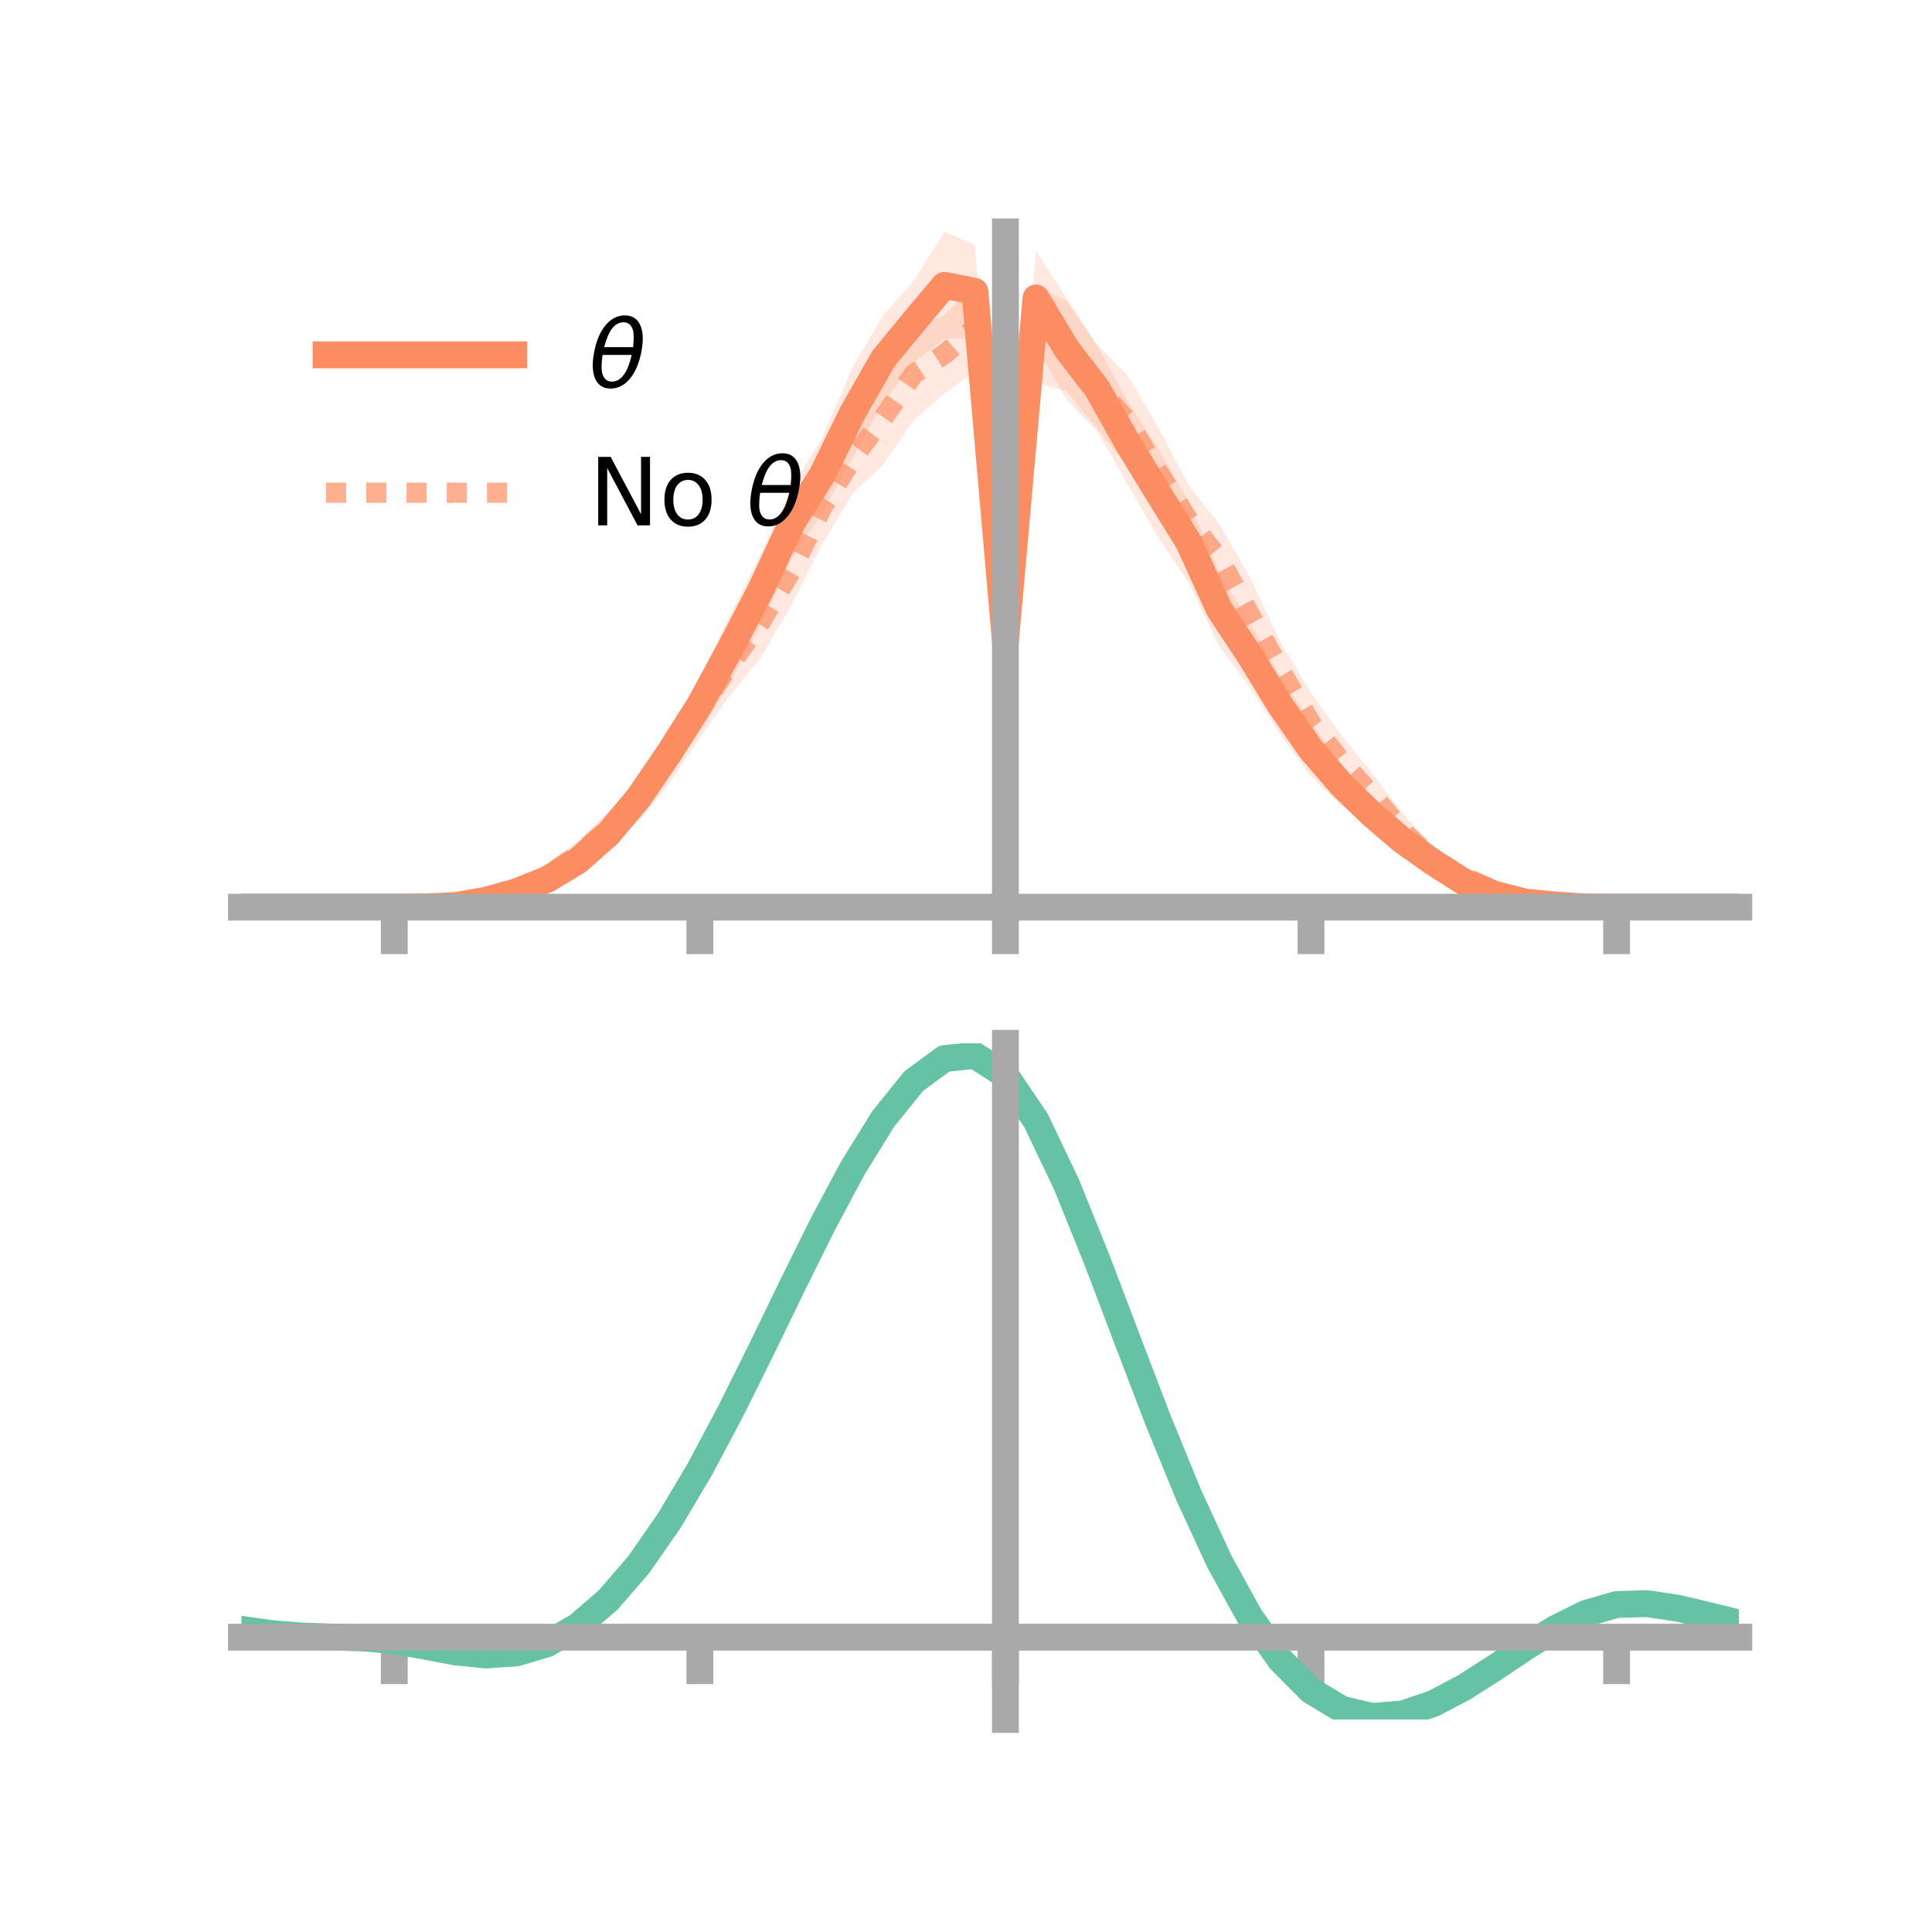 <?xml version="1.0" encoding="utf-8" standalone="no"?>
<!DOCTYPE svg PUBLIC "-//W3C//DTD SVG 1.1//EN"
  "http://www.w3.org/Graphics/SVG/1.1/DTD/svg11.dtd">
<!-- Created with matplotlib (https://matplotlib.org/) -->
<svg height="144pt" version="1.1" viewBox="0 0 144 144" width="144pt" xmlns="http://www.w3.org/2000/svg" xmlns:xlink="http://www.w3.org/1999/xlink">
 <defs>
  <style type="text/css">*{stroke-linecap:butt;stroke-linejoin:round;}</style>
 </defs>
 <g id="figure_1">
  <g id="patch_1">
   <path d="M 0 144 
L 144 144 
L 144 0 
L 0 0 
z
" style="fill:none;"/>
  </g>
  <g id="axes_1">
   <g id="patch_2">
    <path d="M 18 67.68 
L 129.6 67.68 
L 129.6 17.28 
L 18 17.28 
z
" style="fill:none;"/>
   </g>
   <g id="PolyCollection_1">
    <path clip-path="url(#p6093fc0e99)" d="M 18 67.615 
L 18 67.615 
L 20.278 67.615 
L 22.555 67.615 
L 24.833 67.615 
L 27.11 67.615 
L 29.388 67.615 
L 31.665 67.543 
L 33.943 67.317 
L 36.22 66.717 
L 38.498 65.893 
L 40.776 64.739 
L 43.053 63.19 
L 45.331 60.967 
L 47.608 58.364 
L 49.886 54.647 
L 52.163 50.502 
L 54.441 45.776 
L 56.718 41.271 
L 58.996 36.4 
L 61.273 32.617 
L 63.551 27.372 
L 65.829 23.497 
L 68.106 20.932 
L 70.384 17.28 
L 72.661 18.228 
L 74.939 47.176 
L 77.216 18.675 
L 79.494 22.234 
L 81.771 25.784 
L 84.049 29.922 
L 86.327 33.453 
L 88.604 37.4 
L 90.882 42.672 
L 93.159 46.469 
L 95.437 50.404 
L 97.714 53.85 
L 99.992 56.997 
L 102.269 59.563 
L 104.547 61.388 
L 106.824 63.331 
L 109.102 64.858 
L 111.38 66.061 
L 113.657 66.923 
L 115.935 67.254 
L 118.212 67.545 
L 120.49 67.615 
L 122.767 67.615 
L 125.045 67.615 
L 127.322 67.615 
L 129.6 67.615 
L 129.6 67.615 
L 129.6 67.615 
L 127.322 67.615 
L 125.045 67.615 
L 122.767 67.615 
L 120.49 67.615 
L 118.212 67.66 
L 115.935 67.655 
L 113.657 67.541 
L 111.38 67.238 
L 109.102 66.589 
L 106.824 65.219 
L 104.547 63.94 
L 102.269 61.875 
L 99.992 60.026 
L 97.714 57.881 
L 95.437 54.785 
L 93.159 51.265 
L 90.882 48.173 
L 88.604 43.458 
L 86.327 40.064 
L 84.049 36.093 
L 81.771 32.145 
L 79.494 29.775 
L 77.216 25.747 
L 74.939 48.471 
L 72.661 25.214 
L 70.384 25.255 
L 68.106 27.033 
L 65.829 30.012 
L 63.551 34.141 
L 61.273 38.196 
L 58.996 41.654 
L 56.718 46.577 
L 54.441 50.837 
L 52.163 54.515 
L 49.886 57.558 
L 47.608 60.532 
L 45.331 63.362 
L 43.053 65.166 
L 40.776 66.36 
L 38.498 67.039 
L 36.22 67.48 
L 33.943 67.68 
L 31.665 67.651 
L 29.388 67.615 
L 27.11 67.615 
L 24.833 67.615 
L 22.555 67.615 
L 20.278 67.615 
L 18 67.615 
z
" style="fill:#fc8d62;fill-opacity:0.2;"/>
   </g>
   <g id="PolyCollection_2">
    <path clip-path="url(#p6093fc0e99)" d="M 18 67.615 
L 18 67.615 
L 20.278 67.615 
L 22.555 67.615 
L 24.833 67.615 
L 27.11 67.615 
L 29.388 67.615 
L 31.665 67.517 
L 33.943 67.21 
L 36.22 66.664 
L 38.498 65.834 
L 40.776 64.46 
L 43.053 62.696 
L 45.331 60.531 
L 47.608 58.32 
L 49.886 54.534 
L 52.163 50.624 
L 54.441 47.245 
L 56.718 43.65 
L 58.996 39.981 
L 61.273 35.108 
L 63.551 31.591 
L 65.829 27.699 
L 68.106 24.448 
L 70.384 23.479 
L 72.661 21.15 
L 74.939 48.093 
L 77.216 21.339 
L 79.494 22.414 
L 81.771 25.698 
L 84.049 27.994 
L 86.327 31.854 
L 88.604 36.211 
L 90.882 39.066 
L 93.159 43.041 
L 95.437 47.869 
L 97.714 51.637 
L 99.992 54.827 
L 102.269 57.635 
L 104.547 60.644 
L 106.824 63.053 
L 109.102 64.557 
L 111.38 65.816 
L 113.657 66.699 
L 115.935 67.265 
L 118.212 67.512 
L 120.49 67.615 
L 122.767 67.615 
L 125.045 67.615 
L 127.322 67.615 
L 129.6 67.615 
L 129.6 67.615 
L 129.6 67.615 
L 127.322 67.615 
L 125.045 67.615 
L 122.767 67.615 
L 120.49 67.615 
L 118.212 67.673 
L 115.935 67.702 
L 113.657 67.461 
L 111.38 66.913 
L 109.102 66.15 
L 106.824 65.146 
L 104.547 63.238 
L 102.269 60.841 
L 99.992 58.712 
L 97.714 56.162 
L 95.437 52.03 
L 93.159 48.546 
L 90.882 44.219 
L 88.604 41.379 
L 86.327 38.514 
L 84.049 34.775 
L 81.771 31.949 
L 79.494 29.168 
L 77.216 28.518 
L 74.939 49.509 
L 72.661 27.708 
L 70.384 29.343 
L 68.106 31.299 
L 65.829 34.605 
L 63.551 36.774 
L 61.273 40.57 
L 58.996 45.072 
L 56.718 49.01 
L 54.441 51.764 
L 52.163 55.009 
L 49.886 58.409 
L 47.608 61.206 
L 45.331 63.072 
L 43.053 64.777 
L 40.776 66.054 
L 38.498 67.008 
L 36.22 67.546 
L 33.943 67.667 
L 31.665 67.669 
L 29.388 67.615 
L 27.11 67.615 
L 24.833 67.615 
L 22.555 67.615 
L 20.278 67.615 
L 18 67.615 
z
" style="fill:#fc8d62;fill-opacity:0.2;"/>
   </g>
   <g id="matplotlib.axis_1">
    <g id="xtick_1">
     <g id="line2d_1">
      <defs>
       <path d="M 0 0 
L 0 3.5 
" id="m7bf59a9196" style="stroke:#a9a9a9;stroke-width:2;"/>
      </defs>
      <g>
       <use style="fill:#a9a9a9;stroke:#a9a9a9;stroke-width:2;" x="29.388" xlink:href="#m7bf59a9196" y="67.615"/>
      </g>
     </g>
    </g>
    <g id="xtick_2">
     <g id="line2d_2">
      <g>
       <use style="fill:#a9a9a9;stroke:#a9a9a9;stroke-width:2;" x="52.163" xlink:href="#m7bf59a9196" y="67.615"/>
      </g>
     </g>
    </g>
    <g id="xtick_3">
     <g id="line2d_3">
      <g>
       <use style="fill:#a9a9a9;stroke:#a9a9a9;stroke-width:2;" x="74.939" xlink:href="#m7bf59a9196" y="67.615"/>
      </g>
     </g>
    </g>
    <g id="xtick_4">
     <g id="line2d_4">
      <g>
       <use style="fill:#a9a9a9;stroke:#a9a9a9;stroke-width:2;" x="97.714" xlink:href="#m7bf59a9196" y="67.615"/>
      </g>
     </g>
    </g>
    <g id="xtick_5">
     <g id="line2d_5">
      <g>
       <use style="fill:#a9a9a9;stroke:#a9a9a9;stroke-width:2;" x="120.49" xlink:href="#m7bf59a9196" y="67.615"/>
      </g>
     </g>
    </g>
   </g>
   <g id="matplotlib.axis_2"/>
   <g id="line2d_6">
    <path clip-path="url(#p6093fc0e99)" d="M 18 67.615 
L 20.278 67.615 
L 22.555 67.615 
L 24.833 67.615 
L 27.11 67.615 
L 29.388 67.615 
L 31.665 67.597 
L 33.943 67.498 
L 36.22 67.098 
L 38.498 66.466 
L 40.776 65.549 
L 43.053 64.178 
L 45.331 62.164 
L 47.608 59.448 
L 49.886 56.103 
L 52.163 52.508 
L 54.441 48.307 
L 56.718 43.924 
L 58.996 39.027 
L 61.273 35.406 
L 63.551 30.757 
L 65.829 26.754 
L 68.106 23.982 
L 70.384 21.268 
L 72.661 21.721 
L 74.939 47.823 
L 77.216 22.211 
L 79.494 26.004 
L 81.771 28.964 
L 84.049 33.008 
L 86.327 36.759 
L 88.604 40.429 
L 90.882 45.423 
L 93.159 48.867 
L 95.437 52.595 
L 97.714 55.865 
L 99.992 58.511 
L 102.269 60.719 
L 104.547 62.664 
L 106.824 64.275 
L 109.102 65.724 
L 111.38 66.649 
L 113.657 67.232 
L 115.935 67.455 
L 118.212 67.603 
L 120.49 67.615 
L 122.767 67.615 
L 125.045 67.615 
L 127.322 67.615 
L 129.6 67.615 
" style="fill:none;stroke:#fc8d62;stroke-linecap:square;stroke-width:2;"/>
   </g>
   <g id="line2d_7">
    <path clip-path="url(#p6093fc0e99)" d="M 18 67.615 
L 20.278 67.615 
L 22.555 67.615 
L 24.833 67.615 
L 27.11 67.615 
L 29.388 67.615 
L 31.665 67.593 
L 33.943 67.438 
L 36.22 67.105 
L 38.498 66.421 
L 40.776 65.257 
L 43.053 63.736 
L 45.331 61.801 
L 47.608 59.763 
L 49.886 56.471 
L 52.163 52.817 
L 54.441 49.505 
L 56.718 46.33 
L 58.996 42.526 
L 61.273 37.839 
L 63.551 34.183 
L 65.829 31.152 
L 68.106 27.874 
L 70.384 26.411 
L 72.661 24.429 
L 74.939 48.801 
L 77.216 24.929 
L 79.494 25.791 
L 81.771 28.824 
L 84.049 31.384 
L 86.327 35.184 
L 88.604 38.795 
L 90.882 41.642 
L 93.159 45.794 
L 95.437 49.949 
L 97.714 53.899 
L 99.992 56.77 
L 102.269 59.238 
L 104.547 61.941 
L 106.824 64.099 
L 109.102 65.354 
L 111.38 66.365 
L 113.657 67.08 
L 115.935 67.483 
L 118.212 67.593 
L 120.49 67.615 
L 122.767 67.615 
L 125.045 67.615 
L 127.322 67.615 
L 129.6 67.615 
" style="fill:none;stroke:#fc8d62;stroke-dasharray:1.5,1.5;stroke-dashoffset:0;stroke-opacity:0.7;stroke-width:1.5;"/>
   </g>
   <g id="patch_3">
    <path d="M 74.939 67.68 
L 74.939 17.28 
" style="fill:none;stroke:#a9a9a9;stroke-linecap:square;stroke-linejoin:miter;stroke-width:2;"/>
   </g>
   <g id="patch_4">
    <path d="M 129.6 67.68 
L 129.6 17.28 
" style="fill:none;"/>
   </g>
   <g id="patch_5">
    <path d="M 18 67.615 
L 129.6 67.615 
" style="fill:none;stroke:#a9a9a9;stroke-linecap:square;stroke-linejoin:miter;stroke-width:2;"/>
   </g>
   <g id="patch_6">
    <path d="M 18 17.28 
L 129.6 17.28 
" style="fill:none;"/>
   </g>
   <g id="legend_1">
    <g id="line2d_8">
     <path d="M 24.3 26.449 
L 38.3 26.449 
" style="fill:none;stroke:#fc8d62;stroke-linecap:square;stroke-width:2;"/>
    </g>
    <g id="line2d_9"/>
    <g id="text_1">
     <!-- $\theta$ -->
     <g transform="translate(43.9 28.899)scale(0.07 -0.07)">
      <defs>
       <path d="M 45.516 34.672 
L 14.453 34.672 
Q 12.359 20.062 14.5 13.875 
Q 17.188 6.25 24.469 6.25 
Q 31.781 6.25 37.359 13.922 
Q 42.234 20.656 45.516 34.672 
z
M 47.016 42.969 
Q 48.344 56.844 46.625 61.719 
Q 43.953 69.438 36.766 69.438 
Q 29.297 69.438 23.828 61.812 
Q 19.531 55.672 16.156 42.969 
z
M 38.188 76.766 
Q 49.906 76.766 54.594 66.406 
Q 59.281 56.109 55.719 37.844 
Q 52.203 19.625 43.453 9.281 
Q 34.766 -1.125 23.047 -1.125 
Q 11.281 -1.125 6.641 9.281 
Q 2 19.625 5.516 37.844 
Q 9.078 56.109 17.719 66.406 
Q 26.422 76.766 38.188 76.766 
z
" id="DejaVuSans-Oblique-952"/>
      </defs>
      <use transform="translate(0 0.234)" xlink:href="#DejaVuSans-Oblique-952"/>
     </g>
    </g>
    <g id="line2d_10">
     <path d="M 24.3 36.724 
L 38.3 36.724 
" style="fill:none;stroke:#fc8d62;stroke-dasharray:1.5,1.5;stroke-dashoffset:0;stroke-opacity:0.7;stroke-width:1.5;"/>
    </g>
    <g id="line2d_11"/>
    <g id="text_2">
     <!-- No $\theta$ -->
     <g transform="translate(43.9 39.174)scale(0.07 -0.07)">
      <defs>
       <path d="M 9.812 72.906 
L 23.094 72.906 
L 55.422 11.922 
L 55.422 72.906 
L 64.984 72.906 
L 64.984 0 
L 51.703 0 
L 19.391 60.984 
L 19.391 0 
L 9.812 0 
z
" id="DejaVuSans-78"/>
       <path d="M 30.609 48.391 
Q 23.391 48.391 19.188 42.75 
Q 14.984 37.109 14.984 27.297 
Q 14.984 17.484 19.156 11.844 
Q 23.344 6.203 30.609 6.203 
Q 37.797 6.203 41.984 11.859 
Q 46.188 17.531 46.188 27.297 
Q 46.188 37.016 41.984 42.703 
Q 37.797 48.391 30.609 48.391 
z
M 30.609 56 
Q 42.328 56 49.016 48.375 
Q 55.719 40.766 55.719 27.297 
Q 55.719 13.875 49.016 6.219 
Q 42.328 -1.422 30.609 -1.422 
Q 18.844 -1.422 12.172 6.219 
Q 5.516 13.875 5.516 27.297 
Q 5.516 40.766 12.172 48.375 
Q 18.844 56 30.609 56 
z
" id="DejaVuSans-111"/>
       <path id="DejaVuSans-32"/>
      </defs>
      <use transform="translate(0 0.234)" xlink:href="#DejaVuSans-78"/>
      <use transform="translate(74.805 0.234)" xlink:href="#DejaVuSans-111"/>
      <use transform="translate(135.986 0.234)" xlink:href="#DejaVuSans-32"/>
      <use transform="translate(167.773 0.234)" xlink:href="#DejaVuSans-Oblique-952"/>
     </g>
    </g>
   </g>
  </g>
  <g id="axes_2">
   <g id="patch_7">
    <path d="M 18 128.16 
L 129.6 128.16 
L 129.6 77.76 
L 18 77.76 
z
" style="fill:none;"/>
   </g>
   <g id="PolyCollection_3">
    <path clip-path="url(#p7fac747a5f)" d="M 18 121.483 
L 18 121.4 
L 20.278 121.732 
L 22.555 121.907 
L 24.833 121.979 
L 27.11 122.047 
L 29.388 122.246 
L 31.665 122.655 
L 33.943 123.08 
L 36.22 123.3 
L 38.498 123.137 
L 40.776 122.452 
L 43.053 121.141 
L 45.331 119.142 
L 47.608 116.447 
L 49.886 113.098 
L 52.163 109.177 
L 54.441 104.801 
L 56.718 100.124 
L 58.996 95.335 
L 61.273 90.647 
L 63.551 86.303 
L 65.829 82.561 
L 68.106 79.698 
L 70.384 78 
L 72.661 77.76 
L 74.939 79.258 
L 77.216 82.679 
L 79.494 87.522 
L 81.771 93.238 
L 84.049 99.327 
L 86.327 105.368 
L 88.604 111.021 
L 90.882 116.029 
L 93.159 120.214 
L 95.437 123.476 
L 97.714 125.781 
L 99.992 127.164 
L 102.269 127.706 
L 104.547 127.527 
L 106.824 126.769 
L 109.102 125.593 
L 111.38 124.169 
L 113.657 122.671 
L 115.935 121.274 
L 118.212 120.157 
L 120.49 119.504 
L 122.767 119.439 
L 125.045 119.79 
L 127.322 120.34 
L 129.6 120.916 
L 129.6 121.022 
L 129.6 121.022 
L 127.322 120.474 
L 125.045 119.948 
L 122.767 119.612 
L 120.49 119.682 
L 118.212 120.34 
L 115.935 121.484 
L 113.657 122.93 
L 111.38 124.488 
L 109.102 125.968 
L 106.824 127.187 
L 104.547 127.97 
L 102.269 128.16 
L 99.992 127.62 
L 97.714 126.247 
L 95.437 123.979 
L 93.159 120.797 
L 90.882 116.732 
L 88.604 111.878 
L 86.327 106.397 
L 84.049 100.534 
L 81.771 94.618 
L 79.494 89.058 
L 77.216 84.344 
L 74.939 81.015 
L 72.661 79.564 
L 70.384 79.806 
L 68.106 81.461 
L 65.829 84.239 
L 63.551 87.859 
L 61.273 92.052 
L 58.996 96.564 
L 56.718 101.165 
L 54.441 105.648 
L 52.163 109.835 
L 49.886 113.582 
L 47.608 116.781 
L 45.331 119.362 
L 43.053 121.294 
L 40.776 122.582 
L 38.498 123.26 
L 36.22 123.41 
L 33.943 123.171 
L 31.665 122.73 
L 29.388 122.321 
L 27.11 122.126 
L 24.833 122.055 
L 22.555 121.977 
L 20.278 121.801 
L 18 121.483 
z
" style="fill:#66c2a5;fill-opacity:0.2;"/>
   </g>
   <g id="matplotlib.axis_3">
    <g id="xtick_6">
     <g id="line2d_12">
      <g>
       <use style="fill:#a9a9a9;stroke:#a9a9a9;stroke-width:2;" x="29.388" xlink:href="#m7bf59a9196" y="122.026"/>
      </g>
     </g>
    </g>
    <g id="xtick_7">
     <g id="line2d_13">
      <g>
       <use style="fill:#a9a9a9;stroke:#a9a9a9;stroke-width:2;" x="52.163" xlink:href="#m7bf59a9196" y="122.026"/>
      </g>
     </g>
    </g>
    <g id="xtick_8">
     <g id="line2d_14">
      <g>
       <use style="fill:#a9a9a9;stroke:#a9a9a9;stroke-width:2;" x="74.939" xlink:href="#m7bf59a9196" y="122.026"/>
      </g>
     </g>
    </g>
    <g id="xtick_9">
     <g id="line2d_15">
      <g>
       <use style="fill:#a9a9a9;stroke:#a9a9a9;stroke-width:2;" x="97.714" xlink:href="#m7bf59a9196" y="122.026"/>
      </g>
     </g>
    </g>
    <g id="xtick_10">
     <g id="line2d_16">
      <g>
       <use style="fill:#a9a9a9;stroke:#a9a9a9;stroke-width:2;" x="120.49" xlink:href="#m7bf59a9196" y="122.026"/>
      </g>
     </g>
    </g>
   </g>
   <g id="matplotlib.axis_4"/>
   <g id="line2d_17">
    <path clip-path="url(#p7fac747a5f)" d="M 18 121.441 
L 20.278 121.766 
L 22.555 121.942 
L 24.833 122.017 
L 27.11 122.087 
L 29.388 122.283 
L 31.665 122.693 
L 33.943 123.126 
L 36.22 123.355 
L 38.498 123.198 
L 40.776 122.517 
L 43.053 121.218 
L 45.331 119.252 
L 47.608 116.614 
L 49.886 113.34 
L 52.163 109.506 
L 54.441 105.224 
L 56.718 100.645 
L 58.996 95.949 
L 61.273 91.349 
L 63.551 87.081 
L 65.829 83.4 
L 68.106 80.579 
L 70.384 78.903 
L 72.661 78.662 
L 74.939 80.136 
L 77.216 83.511 
L 79.494 88.29 
L 81.771 93.928 
L 84.049 99.931 
L 86.327 105.882 
L 88.604 111.449 
L 90.882 116.381 
L 93.159 120.506 
L 95.437 123.727 
L 97.714 126.014 
L 99.992 127.392 
L 102.269 127.933 
L 104.547 127.749 
L 106.824 126.978 
L 109.102 125.78 
L 111.38 124.328 
L 113.657 122.8 
L 115.935 121.379 
L 118.212 120.248 
L 120.49 119.593 
L 122.767 119.525 
L 125.045 119.869 
L 127.322 120.407 
L 129.6 120.969 
" style="fill:none;stroke:#66c2a5;stroke-linecap:square;stroke-width:2;"/>
   </g>
   <g id="patch_8">
    <path d="M 74.939 128.16 
L 74.939 77.76 
" style="fill:none;stroke:#a9a9a9;stroke-linecap:square;stroke-linejoin:miter;stroke-width:2;"/>
   </g>
   <g id="patch_9">
    <path d="M 129.6 128.16 
L 129.6 77.76 
" style="fill:none;"/>
   </g>
   <g id="patch_10">
    <path d="M 18 122.026 
L 129.6 122.026 
" style="fill:none;stroke:#a9a9a9;stroke-linecap:square;stroke-linejoin:miter;stroke-width:2;"/>
   </g>
   <g id="patch_11">
    <path d="M 18 77.76 
L 129.6 77.76 
" style="fill:none;"/>
   </g>
  </g>
 </g>
 <defs>
  <clipPath id="p6093fc0e99">
   <rect height="50.4" width="111.6" x="18" y="17.28"/>
  </clipPath>
  <clipPath id="p7fac747a5f">
   <rect height="50.4" width="111.6" x="18" y="77.76"/>
  </clipPath>
 </defs>
</svg>
